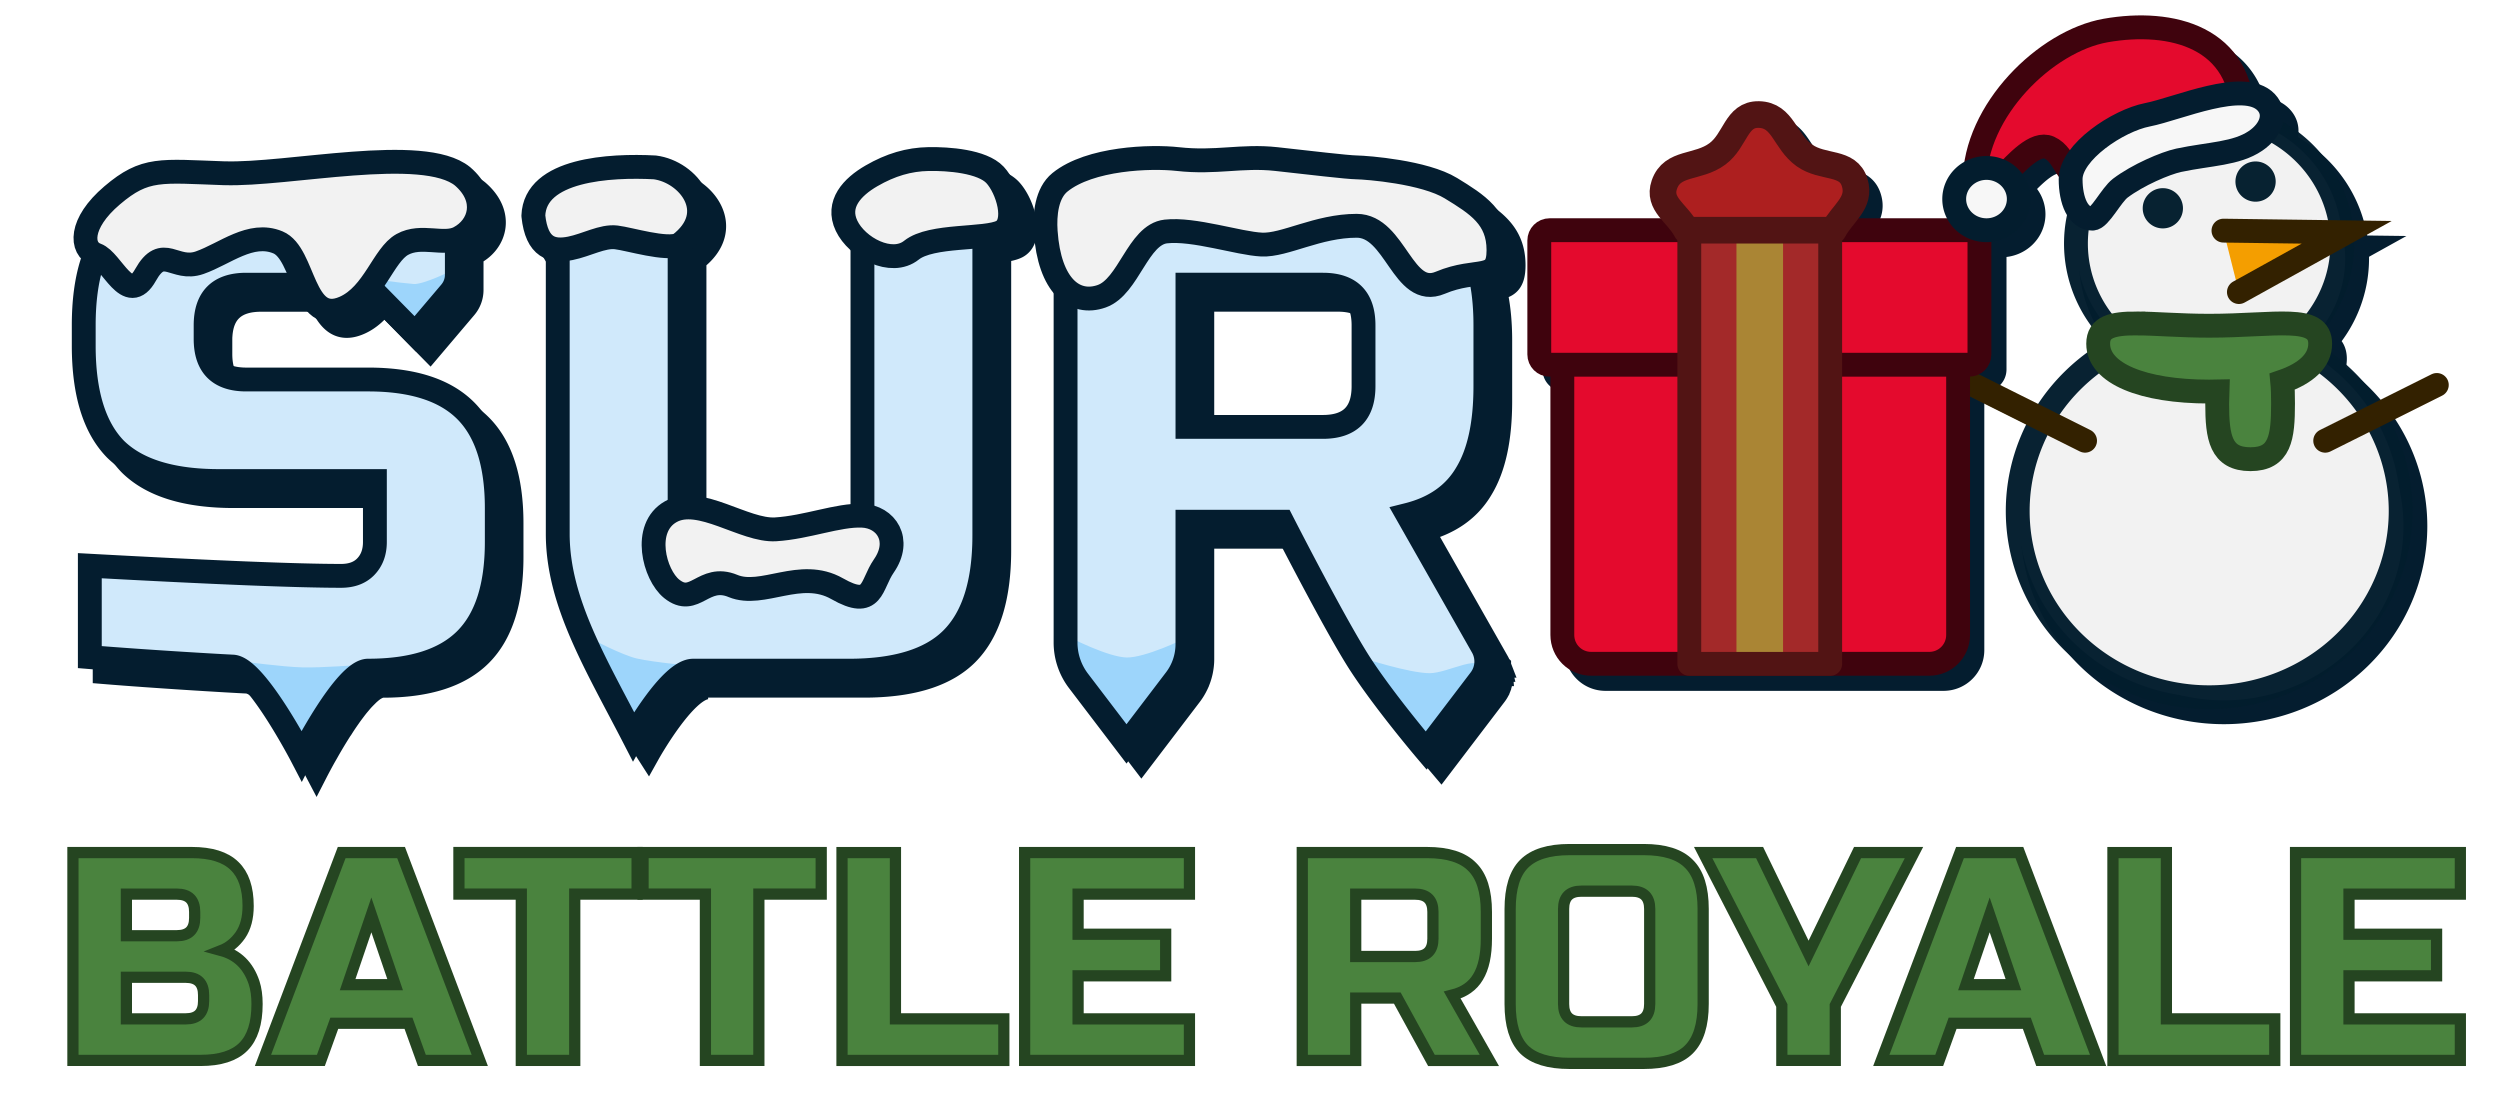 <?xml version="1.0" encoding="UTF-8" standalone="no"?>
<!-- Created with Inkscape (http://www.inkscape.org/) -->

<svg
   width="198.429mm"
   height="87.532mm"
   version="1.1"
   viewBox="0 0 198.429 87.532"
   id="svg123"
   sodipodi:docname="suroi_winter.svg"
   inkscape:version="1.1.2 (0a00cf5339, 2022-02-04)"
   xmlns:inkscape="http://www.inkscape.org/namespaces/inkscape"
   xmlns:sodipodi="http://sodipodi.sourceforge.net/DTD/sodipodi-0.dtd"
   xmlns="http://www.w3.org/2000/svg"
   xmlns:svg="http://www.w3.org/2000/svg">
  <sodipodi:namedview
     id="namedview125"
     pagecolor="#505050"
     bordercolor="#ffffff"
     borderopacity="1"
     inkscape:pageshadow="0"
     inkscape:pageopacity="0"
     inkscape:pagecheckerboard="1"
     inkscape:document-units="mm"
     showgrid="false"
     inkscape:zoom="1.1948172"
     inkscape:cx="369.93106"
     inkscape:cy="154.8354"
     inkscape:window-width="2560"
     inkscape:window-height="1372"
     inkscape:window-x="0"
     inkscape:window-y="0"
     inkscape:window-maximized="1"
     inkscape:current-layer="svg123" />
  <defs
     id="defs35">
    <filter
       id="filter32941-88-9-2"
       x="-0.012"
       y="-0.037"
       width="1.03"
       height="1.114"
       color-interpolation-filters="sRGB">
      <feFlood
         flood-color="rgb(0,0,0)"
         flood-opacity=".498"
         result="flood"
         id="feFlood2" />
      <feComposite
         in="flood"
         in2="SourceGraphic"
         operator="in"
         result="composite1"
         id="feComposite4" />
      <feGaussianBlur
         in="composite1"
         result="blur"
         stdDeviation="0.5"
         id="feGaussianBlur6" />
      <feOffset
         dx="1.2"
         dy="1.2"
         result="offset"
         id="feOffset8" />
      <feComposite
         in="SourceGraphic"
         in2="offset"
         result="composite2"
         id="feComposite10" />
    </filter>
    <filter
       id="filter32971-9-8-0-3-3-3"
       x="-0.016"
       y="-0.184"
       width="1.047"
       height="1.525"
       color-interpolation-filters="sRGB">
      <feFlood
         flood-color="rgb(0,0,0)"
         flood-opacity=".498"
         result="flood"
         id="feFlood13" />
      <feComposite
         in="flood"
         in2="SourceGraphic"
         operator="in"
         result="composite1"
         id="feComposite15" />
      <feGaussianBlur
         in="composite1"
         result="blur"
         stdDeviation="0.5"
         id="feGaussianBlur17" />
      <feOffset
         dx="1.2"
         dy="1.2"
         result="offset"
         id="feOffset19" />
      <feComposite
         in="SourceGraphic"
         in2="offset"
         result="composite2"
         id="feComposite21" />
    </filter>
    <filter
       id="filter12025-4-5"
       x="-0.033"
       y="-0.091"
       width="1.079"
       height="1.269"
       color-interpolation-filters="sRGB">
      <feFlood
         flood-color="rgb(0,0,0)"
         flood-opacity=".498"
         result="flood"
         id="feFlood24" />
      <feComposite
         in="flood"
         in2="SourceGraphic"
         operator="in"
         result="composite1"
         id="feComposite26" />
      <feGaussianBlur
         in="composite1"
         result="blur"
         stdDeviation="0.5"
         id="feGaussianBlur28" />
      <feOffset
         dx="0.5"
         dy="0.5"
         result="offset"
         id="feOffset30" />
      <feComposite
         in="SourceGraphic"
         in2="offset"
         result="composite2"
         id="feComposite32" />
    </filter>
  </defs>
  <g
     transform="translate(-7.74,-73.908)"
     id="g119">
    <g
       transform="matrix(2.227,0,0,2.227,-3.541,78.989)"
       fill="#4a833e"
       filter="url(#filter32971-9-8-0-3-3-3)"
       stroke="#254521"
       stroke-width="0.4"
       aria-label="BATTLE ROYALE"
       id="g61">
      <path
         d="m 6.465,26.904 h 4.233 q 1.037,0 1.524,0.476 0.487,0.466 0.487,1.429 0,0.635 -0.275,1.037 -0.275,0.392 -0.677,0.55 0.857,0.233 1.164,1.143 0.106,0.328 0.106,0.762 0,1.037 -0.487,1.524 -0.487,0.487 -1.524,0.487 h -4.551 z m 4.657,5.08 q 0,-0.635 -0.635,-0.635 H 8.37 v 1.482 h 2.117 q 0.635,0 0.635,-0.635 z m -0.318,-2.963 q 0,-0.635 -0.635,-0.635 H 8.37 v 1.482 h 1.799 q 0.635,0 0.635,-0.635 z"
         id="path37" />
      <path
         d="m 15.302,34.312 h -2.064 l 2.805,-7.408 h 2.117 l 2.805,7.408 h -2.064 l -0.476,-1.323 h -2.646 z m 0.953,-2.699 h 1.693 l -0.847,-2.487 z"
         id="path39" />
      <path
         d="m 24.35,34.312 h -1.905 v -5.927 h -2.223 v -1.482 h 6.35 v 1.482 H 24.35 Z"
         id="path41" />
      <path
         d="m 30.912,34.312 h -1.905 v -5.927 h -2.223 v -1.482 h 6.35 v 1.482 H 30.912 Z"
         id="path43" />
      <path
         d="m 35.78,32.831 h 3.863 v 1.482 H 33.875 v -7.408 h 1.905 z"
         id="path45" />
      <path
         d="m 46.258,34.312 h -5.874 v -7.408 h 5.874 v 1.482 h -3.969 v 1.429 h 3.122 v 1.482 h -3.122 v 1.535 h 3.969 z"
         id="path47" />
      <path
         d="m 50.279,26.904 h 4.445 q 1.111,0 1.609,0.508 0.508,0.497 0.508,1.609 v 0.953 q 0,0.878 -0.296,1.365 -0.286,0.487 -0.921,0.646 l 1.323,2.328 h -2.064 l -1.217,-2.223 h -1.482 v 2.223 h -1.905 z m 4.657,2.117 q 0,-0.635 -0.635,-0.635 H 52.184 v 2.223 h 2.117 q 0.635,0 0.635,-0.635 z"
         id="path49" />
      <path
         d="m 62.662,28.915 q 0,-0.635 -0.635,-0.635 h -1.799 q -0.635,0 -0.635,0.635 v 3.387 q 0,0.635 0.635,0.635 h 1.799 q 0.635,0 0.635,-0.635 z m 1.905,3.387 q 0,1.111 -0.508,1.619 -0.497,0.497 -1.609,0.497 h -2.646 q -1.111,0 -1.619,-0.497 -0.497,-0.508 -0.497,-1.619 V 28.915 q 0,-1.111 0.497,-1.609 0.508,-0.508 1.619,-0.508 h 2.646 q 1.111,0 1.609,0.508 0.508,0.497 0.508,1.609 z"
         id="path51" />
      <path
         d="m 64.567,26.904 h 2.011 l 1.746,3.598 1.746,-3.598 h 2.011 l -2.805,5.45 v 1.958 h -1.905 v -1.958 z"
         id="path53" />
      <path
         d="m 72.98,34.312 h -2.064 l 2.805,-7.408 h 2.117 l 2.805,7.408 h -2.064 l -0.476,-1.323 h -2.646 z m 0.953,-2.699 h 1.693 l -0.847,-2.487 z"
         id="path55" />
      <path
         d="m 81.077,32.831 h 3.863 v 1.482 H 79.172 v -7.408 h 1.905 z"
         id="path57" />
      <path
         d="m 91.554,34.312 h -5.874 v -7.408 h 5.874 v 1.482 h -3.969 v 1.429 h 3.122 v 1.482 h -3.122 v 1.535 h 3.969 z"
         id="path59" />
    </g>
    <g
       transform="translate(-1.265)"
       id="g117">
      <path
         transform="matrix(1,0,0,1,1142.6,-434.28)"
         d="m -963.78,510.35 c -0.896,0.005 -1.811,0.094 -2.715,0.253 -4.474,0.788 -9.766,5.737 -10.344,11.069 a 2.563,2.472 0 0 0 -1.677,2.318 2.563,2.472 0 0 0 2.563,2.472 2.563,2.472 0 0 0 2.563,-2.472 2.563,2.472 0 0 0 -1.048,-1.991 c 1.146,-1.213 2.471,-2.549 3.471,-2.101 0.9,0.403 1.146,1.381 1.75,2.049 -0.036,0.155 -0.055,0.308 -0.055,0.46 0,1.1 0.243,2.095 0.73,2.656 a 10.572,10.274 0 0 0 -0.312,2.456 10.572,10.274 0 0 0 2.533,6.661 c -0.5,0.239 -0.77,0.639 -0.77,1.291 0,0.374 0.089,0.725 0.26,1.051 a 15.198,14.78 0 0 0 -6.647,12.219 15.198,14.78 0 0 0 15.198,14.78 15.198,14.78 0 0 0 15.198,-14.78 15.198,14.78 0 0 0 -6.647,-12.217 c 0.171,-0.326 0.26,-0.677 0.26,-1.052 0,-0.652 -0.27,-1.053 -0.771,-1.291 a 10.572,10.274 0 0 0 2.533,-6.661 10.572,10.274 0 0 0 -0.025,-0.695 l 0.369,-0.205 -0.386,-0.005 a 10.572,10.274 0 0 0 -5.83,-8.299 c 0.395,-0.689 0.38,-1.437 -0.174,-2.018 -0.472,-0.495 -1.193,-0.687 -2.043,-0.694 -0.849,-3.844 -4.245,-5.276 -7.98,-5.254 z m -30.334,6.921 c -1.729,0.032 -1.764,2.059 -3.196,3.122 -1.564,1.162 -3.577,0.604 -4.213,2.444 -0.534,1.546 1.021,2.232 1.753,3.616 h -10.829 c -0.454,0 -0.819,0.365 -0.819,0.819 v 9.041 c 0,0.454 0.365,0.819 0.819,0.819 h 0.942 v 21.453 c 0,1.269 1.022,2.29 2.29,2.29 h 26.833 c 1.269,0 2.29,-1.022 2.29,-2.29 v -21.453 h 0.942 c 0.454,0 0.819,-0.365 0.819,-0.819 v -9.041 c 0,-0.454 -0.365,-0.819 -0.819,-0.819 h -10.797 c 0.759,-1.397 2.179,-2.162 1.684,-3.783 -0.528,-1.731 -2.508,-1.104 -3.986,-2.151 -1.589,-1.127 -1.681,-3.212 -3.629,-3.247 -0.028,-5.2e-4 -0.056,-5.1e-4 -0.084,0 z m -48.03,3.456 c -2.368,0.034 -5.539,0.482 -7.322,1.927 -1.062,0.861 -1.224,2.567 -1.133,3.904 0.149,2.189 0.737,3.671 1.558,4.505 v 28.118 c 0,0.353 0.041,0.702 0.114,1.044 a 5.024,5.024 0 0 0 0.013,0.065 5.024,5.024 0 0 0 5e-4,0.002 c 0.038,0.168 0.081,0.334 0.136,0.497 0.043,0.129 0.092,0.255 0.146,0.38 0.014,0.033 0.032,0.065 0.047,0.097 a 5.024,5.024 0 0 0 0.03,0.062 c 0.149,0.315 0.328,0.618 0.542,0.898 l 3.81,5.001 3.89,-5.106 c 0.197,-0.258 0.361,-0.537 0.499,-0.827 a 4.632,4.632 0 0 0 0.028,-0.059 4.632,4.632 0 0 0 0,-5.2e-4 c 0.131,-0.288 0.232,-0.589 0.302,-0.898 a 4.632,4.632 0 0 0 5e-4,-0.002 4.632,4.632 0 0 0 0.012,-0.057 4.632,4.632 0 0 0 0,-10e-4 c 0.067,-0.315 0.105,-0.637 0.105,-0.963 v -9.723 h 7.525 c 0,0 4.228,8.279 6.181,11.287 0.239,0.368 0.498,0.748 0.768,1.133 0.01,0.009 0.012,0.017 0.018,0.025 1.938,2.756 4.455,5.721 4.455,5.721 l 4.291,-5.634 a 2.37,2.37 0 0 0 0.191,-0.294 2.37,2.37 0 0 0 0,-0.002 c 9e-4,-0.002 0,-0.003 0,-0.005 a 2.37,2.37 0 0 0 0.141,-0.307 2.37,2.37 0 0 0 0,-0.003 v -0.008 a 2.37,2.37 0 0 0 0.093,-0.321 2.37,2.37 0 0 0 0.048,-0.338 2.37,2.37 0 0 0 0,-0.332 c -4e-4,-0.004 -2e-4,-0.008 -5e-4,-0.012 v -10e-4 a 2.37,2.37 0 0 0 -0.05,-0.328 2.37,2.37 0 0 0 0,-0.007 c -2e-4,-8.5e-4 -4e-4,-0.002 -6e-4,-0.003 a 2.37,2.37 0 0 0 -0.099,-0.326 2.37,2.37 0 0 0 0,-0.003 c -2e-4,-3.5e-4 -4e-4,-6.7e-4 -5e-4,-0.001 a 2.37,2.37 0 0 0 -0.15,-0.317 l -5.944,-10.463 c 2.15,-0.537 3.708,-1.63 4.676,-3.279 1.003,-1.648 1.505,-3.96 1.505,-6.934 v -4.837 c 0,-1.55 -0.149,-2.922 -0.441,-4.119 0.973,-0.154 1.501,-0.397 1.501,-1.842 0,-2.586 -1.663,-3.625 -3.771,-4.917 -2.107,-1.292 -6.675,-1.639 -7.481,-1.654 -0.807,-0.015 -3.627,-0.359 -6.386,-0.661 -2.759,-0.302 -4.759,0.342 -7.826,0 -0.53,-0.059 -1.23,-0.094 -2.02,-0.083 z m -17.752,0.083 c -1.563,0.028 -3.012,0.454 -4.533,1.334 -1.521,0.88 -2.8,2.229 -1.976,3.963 0.258,0.542 0.703,1.059 1.242,1.474 l 5e-4,15.862 v 5.674 c -7e-4,-3e-5 0,3e-5 0,0 -1.912,-0.078 -4.39,0.933 -6.872,1.084 -2.249,0.137 -5.365,-2.185 -7.638,-1.663 v -20.943 c 3.315,-2.505 0.73,-5.783 -1.948,-6.125 -3.575,-0.189 -9.511,0.152 -9.641,3.838 0.202,1.938 0.955,2.583 1.915,2.666 v 22.69 c 0.025,2.938 0.939,5.729 2.242,8.592 v -0.002 c 0.011,0.021 0.021,0.043 0.031,0.064 0.269,0.589 0.561,1.184 0.859,1.781 1.016,2.149 1.964,4.244 2.877,5.672 0,0 2.923,-5.229 4.743,-5.229 0,0 -0.196,-0.017 -0.435,-0.039 0.15,-0.056 0.296,-0.09 0.435,-0.09 h 12.362 c 0.235,0 0.466,-0.003 0.693,-0.01 3.405,-0.099 5.897,-0.937 7.476,-2.516 1.72,-1.72 2.58,-4.461 2.58,-8.223 v -23.77 c 0.599,-0.072 1.099,-0.169 1.414,-0.336 1.274,-0.678 0.473,-3.404 -0.546,-4.492 -1.019,-1.088 -3.712,-1.284 -5.275,-1.257 z m -43.006,0.228 c -4.352,0.087 -9.736,1.008 -12.899,0.9 -5.06,-0.173 -6.26,-0.485 -8.892,1.753 -2.551,2.169 -2.518,4.136 -1.368,4.668 -0.605,1.509 -0.91,3.388 -0.91,5.644 v 1.612 c 0,3.762 0.842,6.503 2.526,8.223 1.72,1.684 4.461,2.526 8.224,2.526 h 12.361 v 4.837 c 0,0.824 -0.251,1.487 -0.752,1.989 -0.466,0.466 -1.111,0.699 -1.935,0.699 -3.476,0 -10.123,-0.269 -19.94,-0.806 v 7.256 c 3.905,0.322 9.514,0.663 11.341,0.752 0.051,0.003 0.104,0.012 0.158,0.025 4e-4,9e-5 7e-4,4.3e-4 0,5.2e-4 0.031,0.008 0.064,0.02 0.096,0.031 0.028,0.01 0.056,0.018 0.085,0.03 10e-5,5e-5 3e-4,-8e-5 5e-4,0 0.033,0.014 0.068,0.032 0.102,0.05 v 0.002 c 0.01,0.004 0.016,0.008 0.024,0.012 0.02,0.011 0.04,0.02 0.06,0.032 0.038,0.022 0.077,0.047 0.116,0.073 8e-4,5.5e-4 0,9.9e-4 0,0.002 0.011,0.007 0.021,0.014 0.032,0.021 0.016,0.011 0.032,0.021 0.048,0.032 0.039,0.028 0.08,0.059 0.12,0.09 0.029,0.022 0.057,0.044 0.086,0.068 0.045,0.037 0.09,0.077 0.136,0.118 0.022,0.02 0.045,0.039 0.067,0.06 v 0.003 c 0.028,0.026 0.056,0.054 0.085,0.082 0.083,0.08 0.168,0.172 0.253,0.262 0.076,0.08 0.151,0.16 0.227,0.248 0.07,0.08 0.141,0.165 0.211,0.251 0.08,0.096 0.159,0.192 0.239,0.294 4e-4,3.9e-4 8e-4,6.4e-4 0,0.001 0.07,0.089 0.139,0.182 0.209,0.274 3e-4,3.9e-4 7e-4,6.4e-4 0,10e-4 0.075,0.1 0.151,0.199 0.226,0.303 0,0.003 0,0.006 0.01,0.01 0.077,0.107 0.154,0.218 0.23,0.328 3e-4,3.1e-4 3e-4,7.2e-4 6e-4,0.001 0.071,0.102 0.143,0.203 0.213,0.307 0.066,0.098 0.131,0.196 0.196,0.295 0,0.004 0.01,0.009 0.01,0.013 0.071,0.107 0.142,0.214 0.211,0.322 7e-4,10e-4 0,0.002 0,0.003 0.213,0.331 0.411,0.654 0.603,0.972 0.037,0.062 0.081,0.128 0.117,0.189 0.022,0.037 0.046,0.075 0.067,0.111 3e-4,5.2e-4 7e-4,10e-4 10e-4,0.002 0.057,0.095 0.097,0.169 0.151,0.261 0.077,0.132 0.147,0.253 0.218,0.376 0.089,0.156 0.193,0.331 0.271,0.469 0,0.003 0,0.007 0.01,0.01 0.351,0.626 0.58,1.063 0.58,1.063 0,0 0.217,-0.423 0.551,-1.028 0.062,-0.113 0.148,-0.259 0.219,-0.384 0.01,-0.016 0.019,-0.034 0.029,-0.05 0.11,-0.195 0.215,-0.382 0.343,-0.598 0.012,-0.02 0.02,-0.036 0.032,-0.056 0.012,-0.021 0.026,-0.043 0.038,-0.064 0.22,-0.372 0.461,-0.766 0.715,-1.162 0.059,-0.092 0.119,-0.183 0.179,-0.275 0,-0.003 0,-0.007 0.01,-0.01 0.014,-0.022 0.029,-0.044 0.043,-0.066 0.054,-0.082 0.108,-0.164 0.163,-0.246 0.073,-0.107 0.146,-0.212 0.22,-0.317 0.068,-0.098 0.137,-0.196 0.206,-0.291 0.072,-0.099 0.144,-0.193 0.216,-0.289 0,-0.005 0.01,-0.009 0.01,-0.014 0.058,-0.077 0.117,-0.154 0.175,-0.228 0.01,-0.012 0.019,-0.025 0.028,-0.037 0.074,-0.093 0.147,-0.179 0.221,-0.267 3e-4,-2.8e-4 3e-4,-7.4e-4 6e-4,-10e-4 0.01,-0.007 0.012,-0.014 0.019,-0.022 0.067,-0.079 0.133,-0.159 0.199,-0.233 0.069,-0.077 0.137,-0.147 0.206,-0.218 2e-4,-1.7e-4 4e-4,-3.4e-4 5e-4,-5.1e-4 0,-0.005 0.01,-0.009 0.014,-0.013 0.082,-0.085 0.164,-0.172 0.245,-0.246 0.022,-0.021 0.044,-0.042 0.066,-0.061 v -0.004 c 0.034,-0.03 0.068,-0.059 0.101,-0.087 0,-0.002 0.01,-0.004 0.01,-0.007 0.03,-0.025 0.061,-0.051 0.091,-0.075 v -0.003 c 0.034,-0.027 0.067,-0.051 0.101,-0.075 10e-4,-7.4e-4 0,-10e-4 0,-0.002 0.034,-0.025 0.068,-0.049 0.101,-0.071 0.032,-0.021 0.063,-0.04 0.094,-0.059 0,-0.001 0,-0.002 0.01,-0.003 0.031,-0.018 0.062,-0.037 0.092,-0.053 0.032,-0.017 0.063,-0.031 0.095,-0.045 0.033,-0.015 0.065,-0.03 0.097,-0.041 0.027,-0.01 0.053,-0.017 0.08,-0.025 0.034,-0.01 0.069,-0.02 0.102,-0.026 0.051,-0.009 0.102,-0.017 0.15,-0.017 3.511,0 6.091,-0.824 7.739,-2.472 1.648,-1.648 2.472,-4.228 2.472,-7.739 v -2.687 c 0,-3.511 -0.824,-6.091 -2.472,-7.739 -1.648,-1.648 -4.228,-2.472 -7.739,-2.472 h -9.674 c -2.15,0 -3.225,-1.075 -3.225,-3.225 v -1.075 c 0,-0.134 0,-0.265 0.012,-0.391 0.126,-1.89 1.197,-2.834 3.213,-2.834 h 4.665 c 0.641,1.43 1.416,2.598 3.151,1.832 0.806,-0.356 1.421,-0.964 1.944,-1.64 l 1.318,1.339 2.331,2.368 2.801,-3.303 c 0.326,-0.385 0.505,-0.873 0.505,-1.377 v -2.845 c 0.069,-0.026 0.137,-0.054 0.204,-0.088 1.683,-0.881 2.349,-3.093 0.27,-4.88 -1.166,-0.95 -3.406,-1.198 -6.018,-1.145 z m 63.535,9.741 h 10.75 c 2.15,0 3.225,1.075 3.225,3.225 v 4.837 c 0,2.15 -1.075,3.225 -3.225,3.225 h -10.75 z"
         fill="#ffffff"
         filter="url(#filter32941-88-9-2)"
         stop-color="#000000"
         stroke="#041d2f"
         stroke-width="1.893"
         style="font-variation-settings:normal;-inkscape-stroke:none"
         id="path63" />
      <g
         transform="matrix(1,0,0,1,1139.5,-434.28)"
         id="g115">
        <path
           d="m -1113.1,523.26 c -3.762,0 -6.504,0.86 -8.223,2.58 -1.684,1.684 -2.526,4.407 -2.526,8.169 v 1.612 c 0,3.762 0.842,6.503 2.526,8.223 1.72,1.684 4.461,2.526 8.223,2.526 h 12.361 v 4.837 c 0,0.824 -0.251,1.487 -0.752,1.989 -0.466,0.466 -1.111,0.699 -1.935,0.699 -3.476,0 -10.123,-0.269 -19.94,-0.806 v 7.256 c 3.905,0.322 9.513,0.663 11.341,0.752 1.827,0.09 5.474,7.094 5.474,7.094 0,0 3.448,-6.772 5.275,-6.772 3.511,0 6.091,-0.824 7.739,-2.472 1.648,-1.648 2.472,-4.228 2.472,-7.739 v -2.687 c 0,-3.511 -0.824,-6.091 -2.472,-7.739 -1.648,-1.648 -4.228,-2.472 -7.739,-2.472 h -9.674 c -2.15,0 -3.225,-1.075 -3.225,-3.225 v -1.075 c 0,-2.15 1.075,-3.225 3.225,-3.225 h 9.572 l 3.837,3.899 2.801,-3.303 c 0.326,-0.385 0.505,-0.873 0.505,-1.377 v -6.743 z m 26.874,5.2e-4 v 27.411 c 0.046,5.372 3.052,10.252 6.006,15.979 0,0 2.923,-5.23 4.743,-5.23 h 12.361 c 3.762,0 6.485,-0.842 8.169,-2.526 1.72,-1.72 2.58,-4.461 2.58,-8.223 v -27.411 h -9.674 l 5e-4,27.411 c 0,2.15 -1.075,3.225 -3.225,3.225 h -8.062 c -2.15,0 -3.225,-1.075 -3.225,-3.225 v -27.411 z m 40.307,0 -10e-4,35.927 c 10e-5,1.1 0.361,2.169 1.027,3.044 l 3.81,5.001 3.89,-5.106 c 0.615,-0.807 0.947,-1.793 0.947,-2.807 v -9.723 h 7.525 c 0,0 4.228,8.279 6.181,11.287 1.953,3.008 5.24,6.879 5.24,6.879 l 4.291,-5.634 c 0.575,-0.755 0.644,-1.781 0.175,-2.607 l -5.944,-10.463 c 2.15,-0.537 3.708,-1.63 4.676,-3.279 1.003,-1.648 1.505,-3.96 1.505,-6.934 v -4.837 c 0,-3.762 -0.86,-6.486 -2.58,-8.17 -1.684,-1.72 -4.407,-2.58 -8.169,-2.58 z m 9.674,7.524 h 10.75 c 2.15,0 3.225,1.075 3.225,3.225 v 4.837 c 0,2.15 -1.075,3.225 -3.225,3.225 h -10.75 z"
           fill="#d0e9fb"
           id="path65" />
        <path
           d="m -1045.9,559.18 c 0,1.1 0.361,2.169 1.027,3.044 l 3.81,5.001 3.89,-5.106 c 0.615,-0.807 0.947,-1.793 0.947,-2.807 0,0 -3.202,1.585 -4.837,1.563 -1.643,-0.022 -4.837,-1.696 -4.837,-1.696 z m -38.068,0.074 c 1.362,2.739 2.592,5.679 3.767,7.517 0,0 2.923,-5.229 4.743,-5.229 0,0 -3.094,-0.26 -4.603,-0.601 -1.258,-0.284 -3.907,-1.687 -3.907,-1.687 z m 61.447,1.621 c 1.953,3.007 5.24,6.879 5.24,6.879 l 4.291,-5.634 c 0.454,-1.817 -2.356,0 -4.023,0 -1.747,0 -5.509,-1.245 -5.509,-1.245 z m -89.485,0.215 c 0,0 0.06,0.009 0.143,0.02 -0.049,-0.011 -0.097,-0.018 -0.143,-0.02 z m 0.143,0.02 c 1.868,0.422 5.331,7.074 5.331,7.074 0,0 3.288,-6.458 5.144,-6.761 -0.614,0.05 -3.567,0.279 -5.144,0.235 -1.635,-0.045 -4.668,-0.456 -5.331,-0.548 z m 10.606,0.302 c -0.041,0 -0.083,0.004 -0.126,0.01 0.068,-0.005 0.126,-0.01 0.126,-0.01 z"
           fill="#9dd5fb"
           stroke="#9dd5fb"
           stroke-width="1"
           id="path67" />
        <path
           d="m -1094.2,530 -3.306,4.681 -3.837,-3.899 c 0,0 2.419,0.347 3.647,0.446 0.993,0.081 3.496,-1.228 3.496,-1.228 z"
           fill="#9dd5fb"
           stroke="#9dd5fb"
           id="path69" />
        <path
           d="m -1113.1,523.26 c -3.762,0 -6.504,0.86 -8.223,2.58 -1.684,1.684 -2.526,4.407 -2.526,8.169 v 1.612 c 0,3.762 0.842,6.503 2.526,8.223 1.72,1.684 4.461,2.526 8.223,2.526 h 12.361 v 4.837 c 0,0.824 -0.251,1.487 -0.752,1.989 -0.466,0.466 -1.111,0.699 -1.935,0.699 -3.476,0 -10.123,-0.269 -19.94,-0.806 v 7.256 c 3.905,0.322 9.513,0.663 11.341,0.752 1.827,0.09 5.474,7.094 5.474,7.094 0,0 3.448,-6.772 5.275,-6.772 3.511,0 6.091,-0.824 7.739,-2.472 1.648,-1.648 2.472,-4.228 2.472,-7.739 v -2.687 c 0,-3.511 -0.824,-6.091 -2.472,-7.739 -1.648,-1.648 -4.228,-2.472 -7.739,-2.472 h -9.674 c -2.15,0 -3.225,-1.075 -3.225,-3.225 v -1.075 c 0,-2.15 1.075,-3.225 3.225,-3.225 h 9.572 l 3.837,3.899 2.801,-3.303 c 0.326,-0.385 0.505,-0.873 0.505,-1.377 v -6.743 z m 26.874,5.2e-4 v 27.411 c 0.046,5.372 3.052,10.252 6.006,15.979 0,0 2.923,-5.23 4.743,-5.23 h 12.361 c 3.762,0 6.485,-0.842 8.169,-2.526 1.72,-1.72 2.58,-4.461 2.58,-8.223 v -27.411 h -9.674 l 5e-4,27.411 c 0,2.15 -1.075,3.225 -3.225,3.225 h -8.062 c -2.15,0 -3.225,-1.075 -3.225,-3.225 v -27.411 z m 40.307,0 -10e-4,35.927 a 5.024,5.024 0 0 0 1.027,3.044 l 3.81,5.001 3.89,-5.106 a 4.632,4.632 0 0 0 0.947,-2.807 v -9.723 h 7.525 c 0,0 4.228,8.279 6.181,11.287 1.953,3.008 5.24,6.879 5.24,6.879 l 4.291,-5.634 a 2.37,2.37 0 0 0 0.175,-2.607 l -5.944,-10.463 c 2.15,-0.537 3.708,-1.63 4.676,-3.279 1.003,-1.648 1.505,-3.96 1.505,-6.934 v -4.837 c 0,-3.762 -0.86,-6.486 -2.58,-8.17 -1.684,-1.72 -4.407,-2.58 -8.169,-2.58 z m 9.674,7.524 h 10.75 c 2.15,0 3.225,1.075 3.225,3.225 v 4.837 c 0,2.15 -1.075,3.225 -3.225,3.225 h -10.75 z"
           fill="none"
           stroke="#041d2f"
           stroke-width="1.893"
           id="path71" />
        <path
           d="m -939.95,548.75 a 15.198,14.78 0 0 1 -15.198,14.78 15.198,14.78 0 0 1 -15.198,-14.78 15.198,14.78 0 0 1 15.198,-14.78 15.198,14.78 0 0 1 15.198,14.78 z"
           fill="#f2f2f2"
           stop-color="#000000"
           stroke="#031d2e"
           stroke-opacity="0.973"
           stroke-width="1.893"
           style="paint-order:markers fill stroke"
           id="path73" />
        <path
           d="m -944.58,527.52 a 10.572,10.274 0 0 1 -10.572,10.274 10.572,10.274 0 0 1 -10.572,-10.274 10.572,10.274 0 0 1 10.572,-10.274 10.572,10.274 0 0 1 10.572,10.274 z"
           fill="#f2f2f2"
           stop-color="#000000"
           stroke="#031d2e"
           stroke-opacity="0.973"
           stroke-width="1.893"
           style="paint-order:markers fill stroke"
           id="path75" />
        <g
           stroke-linecap="round"
           stroke-width="1.893"
           id="g85">
          <path
             d="m -952.79,531.37 8.557,-4.744 -9.783,-0.132"
             fill="#f49e00"
             stop-color="#000000"
             stroke="#332100"
             style="paint-order:markers fill stroke"
             id="path77" />
          <path
             d="m -960.92,533.86 c -1.918,-0.005 -3.039,0.281 -3.039,1.61 0,2.363 3.542,3.798 8.81,3.798 0.221,0 0.438,-0.003 0.653,-0.008 -0.012,0.305 -0.017,0.627 -0.017,0.963 0,2.679 0.277,4.412 2.64,4.412 2.363,0 2.586,-1.733 2.586,-4.412 0,-0.639 -0.013,-1.223 -0.064,-1.745 1.902,-0.652 3.012,-1.684 3.012,-3.007 0,-2.363 -3.542,-1.428 -8.81,-1.428 -2.305,0 -4.279,-0.179 -5.771,-0.182 z"
             fill="#4a833e"
             stop-color="#000000"
             stroke="#254521"
             style="paint-order:markers fill stroke"
             id="path79" />
          <path
             d="m -957.23,524.72 a 1.597,1.597 0 0 1 -1.597,1.597 1.597,1.597 0 0 1 -1.597,-1.597 1.597,1.597 0 0 1 1.597,-1.597 1.597,1.597 0 0 1 1.597,1.597 z"
             fill="#021d2d"
             fill-opacity="0.973"
             stop-color="#000000"
             style="paint-order:markers fill stroke"
             id="path81" />
          <path
             d="m -949.87,522.6 a 1.597,1.597 0 0 1 -1.597,1.597 1.597,1.597 0 0 1 -1.597,-1.597 1.597,1.597 0 0 1 1.597,-1.597 1.597,1.597 0 0 1 1.597,1.597 z"
             fill="#021d2d"
             fill-opacity="0.973"
             stop-color="#000000"
             style="paint-order:markers fill stroke"
             id="path83" />
        </g>
        <g
           stroke-linecap="round"
           stroke-width="1.893"
           id="g93">
          <path
             d="m -965,543.17 -8.859,-4.427"
             fill="#4a833e"
             stop-color="#000000"
             stroke="#332100"
             style="font-variation-settings:normal;paint-order:markers fill stroke"
             id="path87" />
          <path
             d="m -945.94,543.17 8.859,-4.427"
             fill="#4a833e"
             stop-color="#000000"
             stroke="#332100"
             style="font-variation-settings:normal;paint-order:markers fill stroke"
             id="path89" />
          <path
             d="m -1112.7,521.94 c -5.06,-0.173 -6.261,-0.485 -8.892,1.753 -2.632,2.237 -2.517,4.265 -1.26,4.718 1.258,0.454 2.498,4.119 3.904,1.606 1.407,-2.513 2.289,-0.269 4.304,-0.979 2.015,-0.709 4.047,-2.506 6.205,-1.614 2.158,0.892 1.916,6.672 5.284,5.186 2.344,-1.034 3.084,-4.184 4.594,-5.02 1.511,-0.837 3.274,0.119 4.508,-0.527 1.683,-0.881 2.348,-3.092 0.269,-4.88 -3.11,-2.533 -13.856,-0.072 -18.917,-0.245 z m 24.537,3.371 c 0.271,2.594 1.527,2.872 2.946,2.586 1.278,-0.258 2.549,-0.998 3.629,-0.868 1.08,0.13 3.989,1.041 5.013,0.571 3.317,-2.505 0.732,-5.784 -1.947,-6.126 -3.575,-0.189 -9.511,0.151 -9.641,3.837 z m 37.189,1.25 c 1.274,-0.678 0.473,-3.404 -0.546,-4.492 -1.019,-1.088 -3.712,-1.285 -5.274,-1.257 -1.563,0.028 -3.012,0.454 -4.533,1.334 -1.521,0.88 -2.8,2.23 -1.976,3.963 0.824,1.733 3.564,3.204 5.151,1.936 1.587,-1.268 5.904,-0.806 7.179,-1.484 z m 7.928,5.138 c 2.151,-0.765 2.861,-4.887 5.085,-5.138 2.224,-0.251 5.773,0.954 7.607,1.039 1.834,0.085 4.444,-1.491 7.543,-1.491 3.1,0 3.647,5.777 6.631,4.522 2.985,-1.256 4.622,0 4.622,-2.586 0,-2.586 -1.664,-3.625 -3.771,-4.917 -2.107,-1.292 -6.675,-1.639 -7.481,-1.654 -0.807,-0.015 -3.627,-0.359 -6.387,-0.661 -2.759,-0.302 -4.759,0.342 -7.826,0 -2.12,-0.236 -6.964,-0.082 -9.341,1.844 -1.062,0.861 -1.224,2.567 -1.133,3.904 0.296,4.331 2.3,5.903 4.451,5.138 z m -29.275,22.998 c 2.352,0.971 5.358,-1.444 8.275,0.219 2.917,1.663 2.653,-0.293 3.702,-1.805 1.423,-2.051 0.193,-3.914 -1.719,-3.992 -1.912,-0.078 -4.39,0.933 -6.872,1.084 -2.481,0.151 -6.018,-2.691 -8.313,-1.404 -2.296,1.287 -1.308,5.022 0.063,6.123 1.833,1.474 2.513,-1.196 4.865,-0.226 z"
             fill="#f2f2f2"
             stroke="#041d2f"
             stroke-linejoin="round"
             style="paint-order:normal"
             id="path91" />
        </g>
        <g
           fill="#e40a2d"
           stroke="#3f030d"
           id="g101">
          <path
             d="m -952.47,517.59 c 0,3.074 -3.542,1.319 -5.7,1.826 -2.369,0.557 -3.487,3.216 -6.282,3.216 -2.18,-1e-5 -1.961,-2.086 -3.389,-2.726 -2.179,-0.977 -5.924,6.543 -5.924,2.726 0,-5.683 5.657,-11.186 10.397,-12.021 5.261,-0.927 10.899,0.53 10.899,6.979 z"
             stop-color="#000000"
             stroke-linecap="round"
             stroke-width="1.893"
             style="paint-order:markers fill stroke"
             id="path95" />
          <path
             d="m -1004.2,531.01 h 26.833 c 1.269,0 2.29,1.021 2.29,2.29 v 25.285 c 0,1.269 -1.021,2.29 -2.29,2.29 h -26.833 c -1.269,0 -2.29,-1.021 -2.29,-2.29 v -25.285 c 0,-1.269 1.022,-2.29 2.29,-2.29 z"
             stop-color="#000000"
             stroke-width="1.893"
             style="paint-order:markers fill stroke"
             id="path97" />
          <path
             d="m -1007.5,526.46 h 33.297 c 0.454,0 0.819,0.365 0.819,0.819 v 9.041 c 0,0.454 -0.365,0.819 -0.819,0.819 h -33.297 c -0.454,0 -0.819,-0.365 -0.819,-0.819 v -9.041 c 0,-0.454 0.365,-0.819 0.819,-0.819 z"
             stop-color="#000000"
             stroke-width="1.893"
             style="paint-order:markers fill stroke"
             id="path99" />
        </g>
        <path
           transform="rotate(90)"
           d="m 526.46,985.23 h 34.422 v 11.182 H 526.46 Z"
           fill="#a32929"
           stroke-linecap="round"
           stroke-linejoin="round"
           stroke-width="2.122"
           id="path103" />
        <path
           transform="rotate(90)"
           d="m 527.23,990.02 h 32.88 v 1.6 h -32.88 z"
           fill="#aa8534"
           stroke="#aa8534"
           stroke-linecap="square"
           stroke-width="2.099"
           id="path105" />
        <path
           transform="rotate(90)"
           d="m 526.46,985.23 h 34.422 v 11.182 H 526.46 Z"
           fill="none"
           stroke="#521414"
           stroke-linecap="round"
           stroke-linejoin="round"
           stroke-width="1.893"
           id="path107" />
        <path
           d="m -990.9,517.28 c -1.812,-0.033 -1.825,2.042 -3.28,3.122 -1.564,1.162 -3.577,0.604 -4.213,2.444 -0.538,1.556 1.04,2.24 1.767,3.641 0.069,-0.016 0.141,-0.025 0.214,-0.025 h 11.182 c 0.084,-5e-5 0.165,0.012 0.243,0.033 0.755,-1.419 2.201,-2.181 1.702,-3.816 -0.528,-1.731 -2.508,-1.104 -3.986,-2.151 -1.589,-1.127 -1.681,-3.212 -3.629,-3.248 z"
           fill="#ad1f1f"
           stroke="#521414"
           stroke-linecap="round"
           stroke-linejoin="round"
           stroke-width="2.117"
           id="path109" />
        <path
           d="m -970.26,523.99 a 2.563,2.472 0 0 1 -2.563,2.472 2.563,2.472 0 0 1 -2.563,-2.472 2.563,2.472 0 0 1 2.563,-2.472 2.563,2.472 0 0 1 2.563,2.472 z"
           fill="#f7f7f7"
           stop-color="#000000"
           stroke="#031d2e"
           stroke-width="1.893"
           style="paint-order:markers fill stroke"
           id="path111" />
        <path
           d="m -950.63,516.3 c -1.762,-1.85 -7.018,0.529 -9.425,1 -2.341,0.458 -6.091,2.963 -6.091,5.109 0,1.691 0.573,3.134 1.725,3.134 0.581,0 1.501,-1.879 2.22,-2.422 1.392,-1.049 3.56,-1.976 4.631,-2.211 2.486,-0.525 4.567,-0.5 6.101,-1.542 1.261,-0.857 1.698,-2.165 0.839,-3.067 z"
           fill="#f7f7f7"
           stroke="#041d2f"
           stroke-linecap="round"
           stroke-linejoin="round"
           stroke-width="1.893"
           style="paint-order:normal"
           id="path113" />
      </g>
    </g>
  </g>
</svg>

